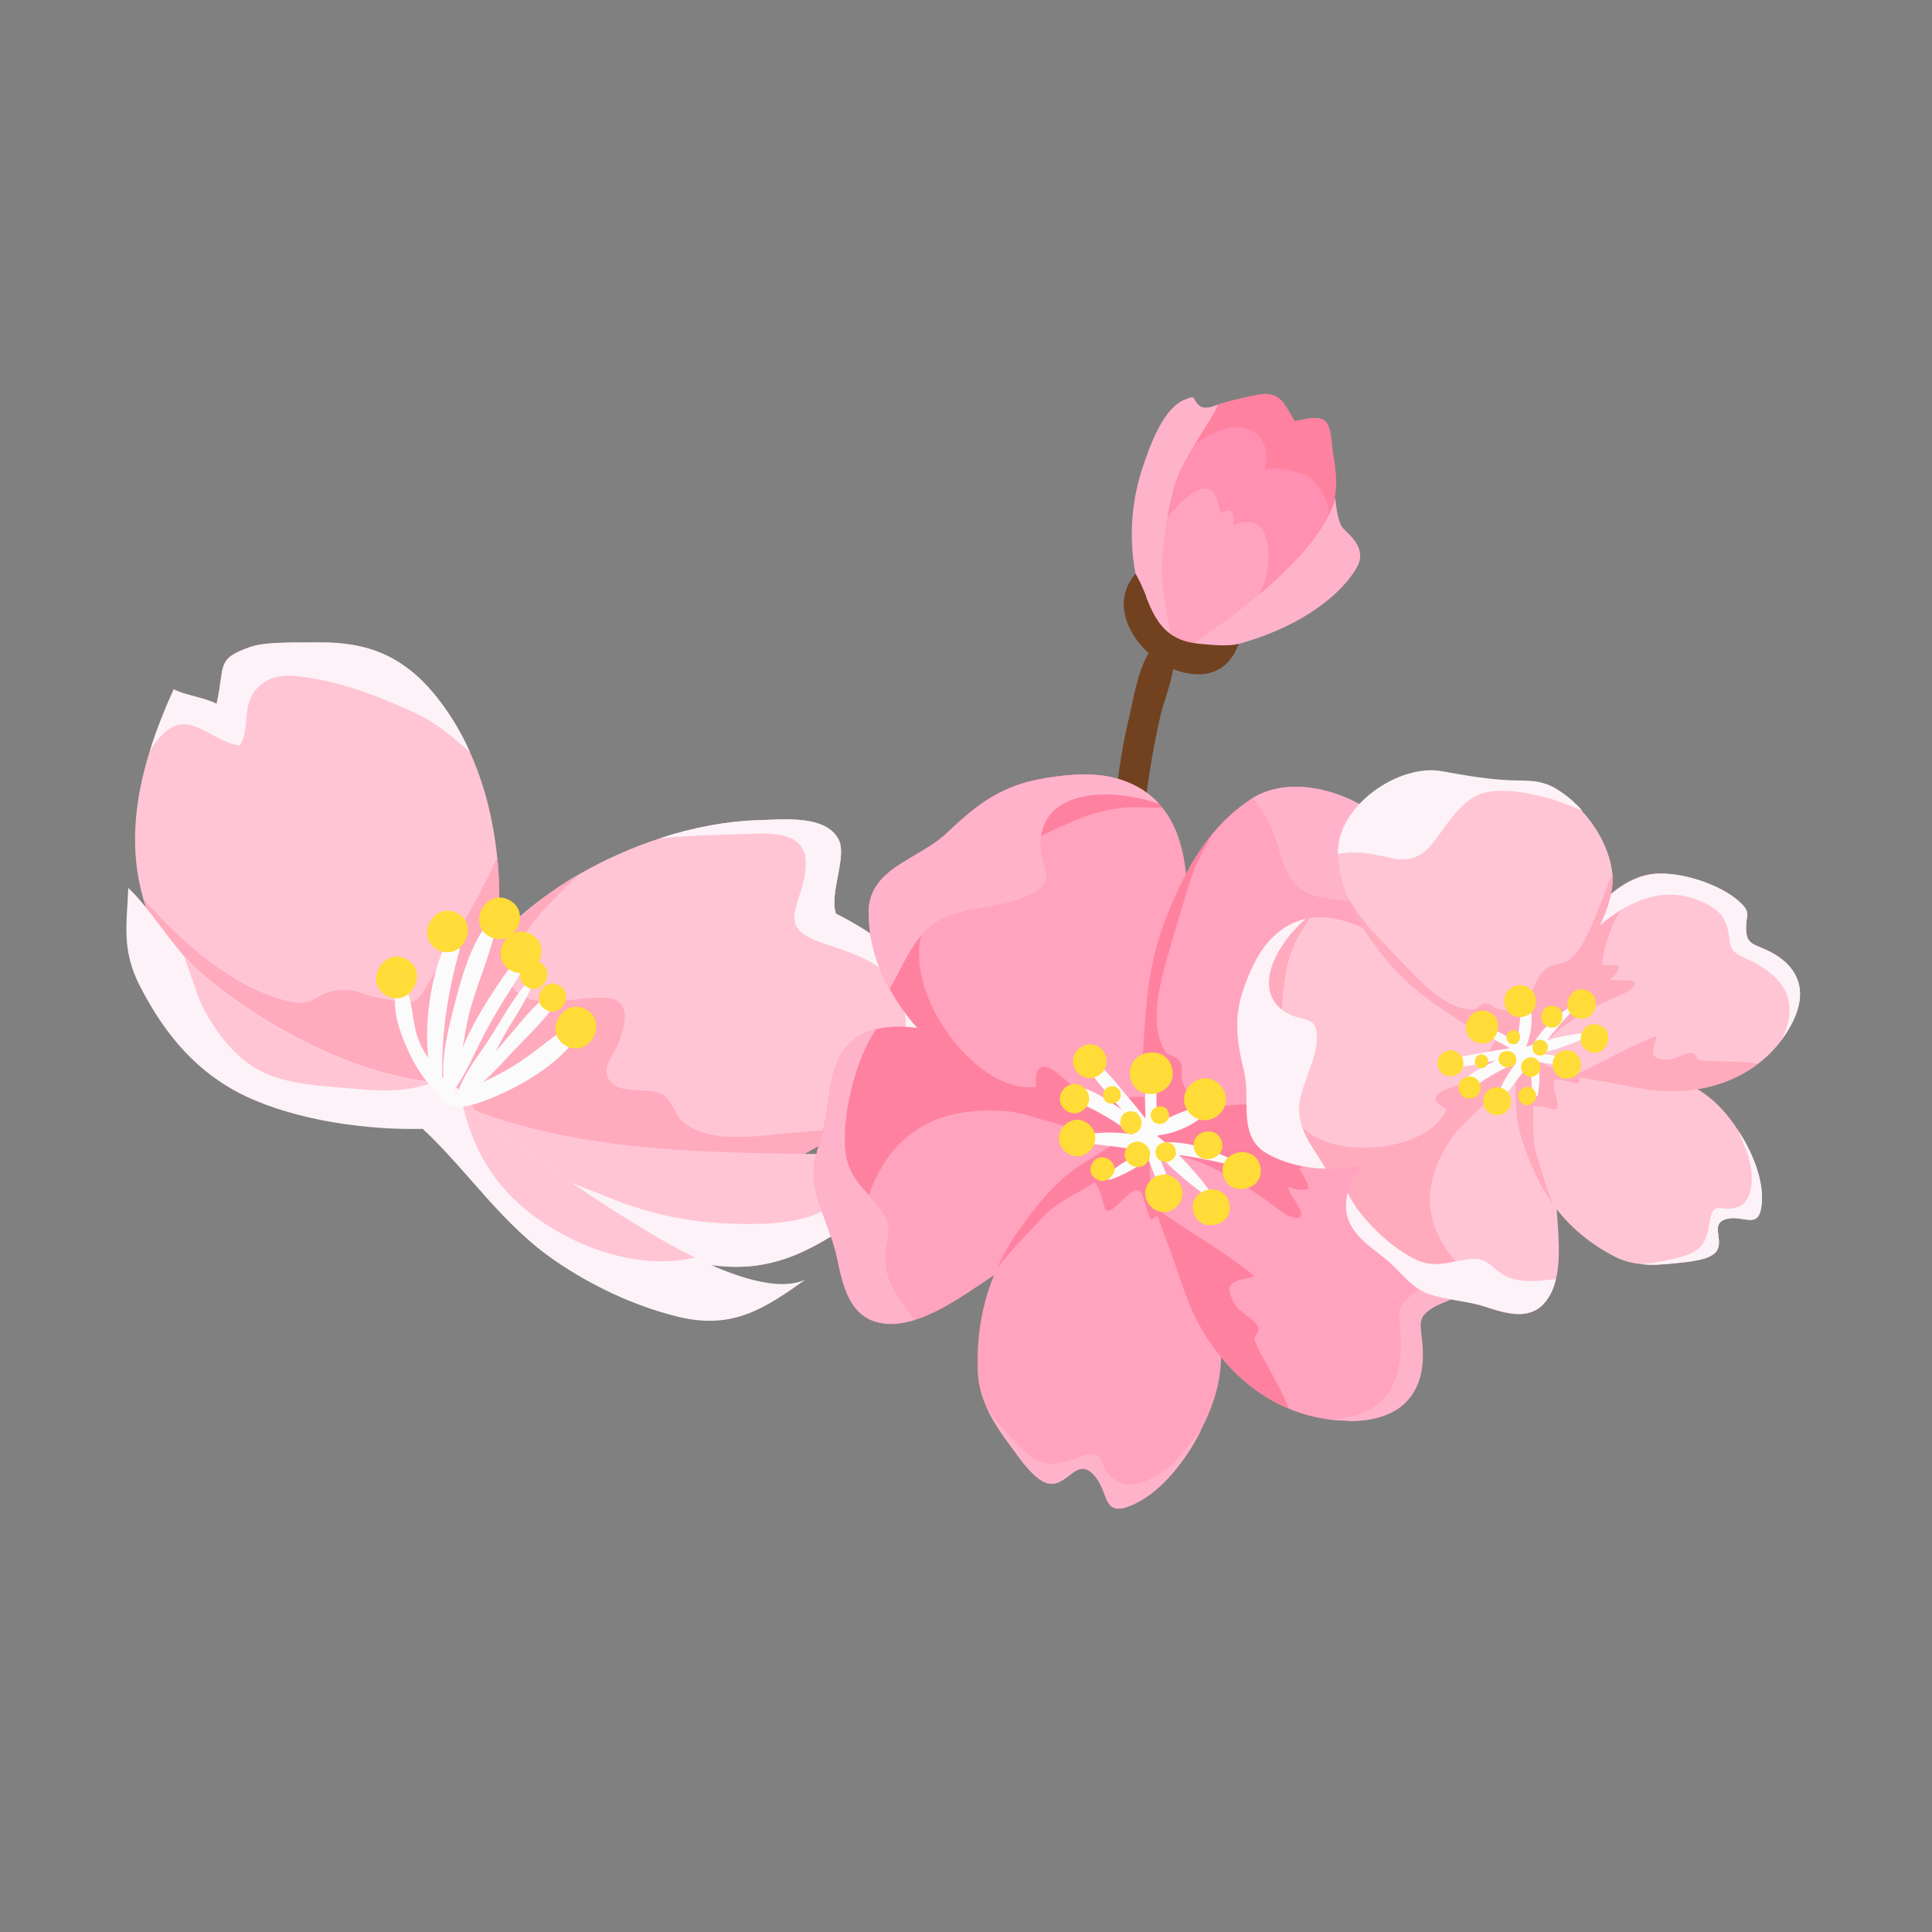 <svg width="72" height="72" viewBox="0 0 72 72" fill="none" xmlns="http://www.w3.org/2000/svg">
<rect x="0" y="0" width="72" height="72" fill="#808080" stroke="none"/>
<g clip-path="url(#clip0_128_119)">
<path d="M32.429 41.34C32.142 41.583 31.846 41.803 31.549 42.023C30.567 42.722 29.583 43.251 28.913 43.471C25.739 44.53 22.847 44.303 19.766 43.078C18.096 42.41 17.748 40.859 16.248 40.094C16.363 36.872 18.704 34.234 21.621 32.559C22.571 32.016 23.578 31.574 24.595 31.239C25.837 30.833 27.086 30.603 28.238 30.566C29.237 30.536 30.765 30.369 31.248 31.276C31.589 31.914 30.895 33.277 31.154 34.052C32.31 34.609 34.757 36.203 34.883 37.383C35.026 38.678 33.843 40.152 32.424 41.334L32.429 41.34Z" fill="#FFC5D5"/>
<path d="M31.555 42.018C30.573 42.717 29.589 43.246 28.919 43.466C25.745 44.524 22.853 44.297 19.772 43.073C18.102 42.405 17.517 41.214 16.011 40.453C16.127 37.232 18.71 34.228 21.627 32.554C20.07 33.932 18.196 36.072 19.296 37C20.605 38.105 24.312 35.731 23.012 38.954C22.845 39.369 22.407 39.778 22.697 40.237C23.095 40.868 24.213 40.443 24.745 40.827C25.098 41.081 25.133 41.53 25.456 41.81C26.5 42.712 28.532 42.281 29.738 42.196C30.358 42.149 30.951 42.094 31.55 42.012L31.555 42.018Z" fill="#FFAABD"/>
<path d="M32.429 41.34C33.373 40.163 34.011 38.882 33.654 37.393C33.291 35.898 31.834 35.554 30.585 35.121C28.943 34.557 29.815 33.806 30.006 32.526C30.206 31.184 29.247 31.029 28.055 31.07C27.073 31.107 25.826 31.121 24.595 31.239C25.837 30.833 27.086 30.603 28.238 30.566C29.237 30.536 30.765 30.369 31.248 31.276C31.589 31.914 30.895 33.277 31.154 34.052C32.31 34.609 34.757 36.203 34.883 37.383C35.026 38.677 33.844 40.152 32.424 41.334L32.429 41.34Z" fill="#FDF2F8"/>
<path d="M15.652 41.7C14.997 41.298 12.505 40.823 11.39 40.24C9.755 39.37 8.195 37.91 7 36.511C6.18 35.55 5.646 34.548 5.346 33.51C4.82 31.722 4.995 29.858 5.585 27.979C5.818 27.218 6.124 26.454 6.471 25.688C6.944 25.921 7.597 25.983 8.07 26.227C8.396 24.763 8.035 24.56 9.331 24.106C9.933 23.894 11.244 23.951 11.873 23.938C13.693 23.919 15.049 24.438 16.275 25.98C16.77 26.599 17.187 27.298 17.521 28.049C18.065 29.255 18.392 30.589 18.53 31.963C18.882 35.507 17.893 39.299 15.646 41.706L15.652 41.7Z" fill="#FFC5D5"/>
<path d="M15.652 41.7C14.997 41.298 12.505 40.823 11.39 40.24C9.755 39.37 8.195 37.91 6.999 36.511C6.18 35.55 5.646 34.548 5.346 33.51C6.836 35.193 8.623 36.729 10.551 37.266C11.798 37.614 11.683 36.989 12.583 36.908C13.341 36.835 13.39 37.059 14.152 37.196C15.72 37.484 15.421 37.557 16.47 35.774C17.221 34.489 17.936 33.258 18.536 31.957C18.888 35.502 17.899 39.294 15.652 41.7Z" fill="#FFAABD"/>
<path d="M17.532 28.05C16.903 27.485 16.252 26.93 15.425 26.551C14.235 26.002 13.029 25.521 11.729 25.295C10.994 25.165 10.187 25.025 9.607 25.624C8.967 26.276 9.356 27.15 8.927 27.786C7.711 27.571 7.02 26.345 5.991 27.438C5.858 27.577 5.728 27.756 5.59 27.985C5.823 27.223 6.129 26.46 6.476 25.694C6.949 25.927 7.602 25.989 8.075 26.233C8.401 24.769 8.04 24.566 9.336 24.112C9.938 23.9 11.249 23.957 11.878 23.944C13.698 23.925 15.054 24.444 16.28 25.985C16.776 26.605 17.192 27.304 17.526 28.055L17.532 28.05Z" fill="#FDF2F8"/>
<path d="M30.84 46.154C28.842 47.358 27.324 47.453 25.055 46.844C20.98 45.764 17.483 43.551 15.442 40.305C15.513 40.349 15.595 40.394 15.672 40.433C20.438 43.113 26.6 42.945 32.01 43.025C32.638 43.035 33.26 43.05 33.871 43.065C34.211 44.559 31.899 45.517 30.858 46.15L30.84 46.154Z" fill="#FFC5D5"/>
<path d="M30.84 46.154C28.842 47.358 27.324 47.453 25.055 46.844C20.98 45.764 17.483 43.551 15.442 40.305C15.513 40.349 15.595 40.394 15.672 40.433C16.963 42.59 20.502 43.74 22.619 44.6C24.377 45.319 25.912 45.605 27.843 45.615C29.474 45.624 31.413 45.391 31.765 43.701C31.82 43.45 31.673 43.441 31.895 43.137C31.926 43.099 31.963 43.056 32.005 43.019C32.633 43.029 33.255 43.044 33.866 43.059C34.206 44.553 31.893 45.511 30.852 46.144L30.84 46.154Z" fill="#FDF2F8"/>
<path d="M30.064 47.654C28.466 48.791 27.285 49.58 25.21 49.057C23.631 48.661 22.078 47.932 20.734 47.017C18.704 45.642 17.486 43.687 15.754 42.069C13.673 42.118 11.094 41.763 9.177 40.864C7.36 40.006 6.188 38.598 5.273 36.865C4.521 35.449 4.717 34.548 4.782 33.091C5.527 33.799 6.123 34.798 6.871 35.643C7.067 35.864 7.28 36.081 7.501 36.27C9.768 38.215 13.131 40.023 16.148 40.332C16.294 40.352 16.441 40.361 16.588 40.37C16.802 40.383 16.967 40.472 17.117 40.606C17.456 40.915 17.684 41.45 18.05 41.767C18.798 42.408 19.662 42.925 20.466 43.495C21.704 44.375 22.974 45.205 24.28 45.982C24.668 46.215 25.249 46.545 25.909 46.868C27.306 47.554 29.058 48.182 30.07 47.66L30.064 47.654Z" fill="#FDF2F8"/>
<path d="M16.148 40.331C15.104 40.732 14.146 40.663 12.833 40.543C11.627 40.436 10.345 40.386 9.323 39.678C8.551 39.144 7.96 38.32 7.535 37.49C7.409 37.239 7.101 36.325 6.865 35.648C7.061 35.87 7.274 36.086 7.495 36.275C9.762 38.221 13.125 40.028 16.142 40.337L16.148 40.331Z" fill="#FFC5D5"/>
<path d="M25.904 46.862C25.743 46.898 25.582 46.933 25.428 46.952C23.309 47.248 20.921 46.264 19.373 44.89C18.019 43.686 17.437 42.257 17.117 40.606C17.456 40.915 17.684 41.45 18.05 41.767C18.798 42.408 19.662 42.925 20.466 43.495C21.704 44.374 22.974 45.205 24.28 45.982C24.668 46.215 25.249 46.545 25.909 46.868L25.904 46.862Z" fill="#FFC5D5"/>
<path d="M21.191 38.248C20.478 38.709 19.854 39.283 19.136 39.726C18.771 39.953 18.386 40.145 17.995 40.331C18.366 40.002 18.7 39.632 19.04 39.267C19.584 38.688 20.184 38.136 20.648 37.49C20.827 37.246 20.534 36.951 20.294 37.163C19.702 37.687 19.209 38.337 18.686 38.94C18.618 39.02 18.546 39.095 18.479 39.176C18.53 39.078 18.582 38.967 18.633 38.868C19.031 38.1 19.588 37.403 19.876 36.582C19.904 36.505 19.787 36.458 19.739 36.511C19.073 37.219 18.625 38.16 18.078 38.954C17.681 39.53 17.25 40.104 17.04 40.771C17.022 40.787 16.993 40.791 16.964 40.795C16.939 40.754 16.907 40.706 16.882 40.665C16.888 40.66 16.905 40.655 16.912 40.639C17.412 39.95 17.721 39.153 18.117 38.407C18.583 37.546 19.119 36.729 19.64 35.894C19.765 35.697 19.44 35.462 19.298 35.652C18.576 36.622 17.762 37.813 17.241 39.033C17.317 38.613 17.383 38.192 17.481 37.784C17.764 36.669 18.282 35.601 18.497 34.47C18.523 34.33 18.327 34.194 18.223 34.329C17.54 35.222 17.216 36.352 16.942 37.429C16.719 38.299 16.468 39.258 16.521 40.173C16.505 40.155 16.489 40.137 16.478 40.125C16.464 38.493 16.663 37.066 17.112 35.462C17.204 35.145 16.69 34.949 16.563 35.264C16.04 36.518 15.824 38.023 15.954 39.425C15.824 39.23 15.712 39.03 15.618 38.804C15.346 38.147 15.409 37.386 15.112 36.773C15.062 36.668 14.885 36.686 14.834 36.785C14.521 37.468 14.916 38.517 15.212 39.153C15.417 39.602 15.668 40.042 16.002 40.419C16.352 40.814 16.61 41.311 17.215 41.246C17.757 41.183 18.328 40.923 18.823 40.698C19.843 40.222 20.84 39.552 21.518 38.653C21.69 38.426 21.457 38.066 21.18 38.248L21.191 38.248Z" fill="#FCFBFC"/>
<path d="M17.04 34.03C16.161 33.569 15.438 34.935 16.317 35.397C17.195 35.858 17.918 34.491 17.04 34.03Z" fill="#FFDC37"/>
<path d="M15.14 35.744C14.262 35.283 13.539 36.649 14.417 37.111C15.296 37.572 16.019 36.206 15.14 35.744Z" fill="#FFDC37"/>
<path d="M20.134 35.873C20.134 35.873 20.096 35.853 20.073 35.852C20.258 35.506 20.224 35.045 19.779 34.809C19.538 34.681 19.305 34.695 19.118 34.786C19.455 34.455 19.516 33.824 18.978 33.542C18.1 33.081 17.377 34.447 18.255 34.909C18.497 35.037 18.73 35.023 18.917 34.932C18.579 35.263 18.519 35.893 19.057 36.175C19.172 36.233 19.284 36.263 19.397 36.27C19.362 36.46 19.429 36.668 19.654 36.789C20.241 37.103 20.721 36.186 20.134 35.873Z" fill="#FFDC37"/>
<path d="M20.831 36.719C20.244 36.406 19.763 37.323 20.35 37.636C20.938 37.949 21.418 37.033 20.831 36.719Z" fill="#FFDC37"/>
<path d="M21.825 37.613C20.946 37.151 20.223 38.518 21.102 38.979C21.98 39.441 22.703 38.074 21.825 37.613Z" fill="#FFDC37"/>
<path d="M46.728 14.738C47.699 14.508 47.828 14.992 48.256 15.692C48.559 15.648 49.069 15.464 49.351 15.662C49.639 15.867 49.617 16.517 49.671 16.843C49.902 18.07 49.895 19.219 48.837 20.038C48.076 20.638 46.936 21.497 45.951 21.675C43.518 22.099 43.509 19.255 43.626 17.602C43.685 16.813 44.121 15.786 44.822 15.336C45.329 15.015 46.125 14.877 46.717 14.737L46.728 14.738Z" fill="#FF81A0"/>
<path d="M42.578 20.699C42.51 22.094 42.89 23.5 43.739 24.446C43.824 24.542 44.719 24.166 45.254 23.927C45.446 23.842 45.592 23.777 45.644 23.752C46.239 23.471 46.759 23.118 47.207 22.647C48.084 21.72 49.338 20.652 49.518 19.36C49.596 18.821 49.192 18.015 48.706 17.719C48.542 17.619 47.189 17.321 47.137 17.527C47.437 16.311 46.584 15.613 45.454 16.048C43.662 16.738 42.681 18.717 42.584 20.694L42.578 20.699Z" fill="#FF8FB3"/>
<path d="M43.306 19.52C43.02 19.848 42.769 20.252 42.578 20.699C42.51 22.094 42.89 23.5 43.739 24.446C43.823 24.542 44.718 24.166 45.254 23.927C46.312 23.193 47.185 22.26 47.272 20.912C47.329 19.975 46.998 19.082 45.953 19.591C46.044 19.211 45.942 18.831 45.488 19.126C45.384 18.791 45.371 18.247 44.96 18.205C44.415 18.143 43.611 19.154 43.301 19.514L43.306 19.52Z" fill="#FFA3BE"/>
<path d="M43.727 24.457C43.619 23.238 43.218 22.098 43.314 20.795C43.384 19.921 43.503 19.067 43.736 18.221C44.042 17.095 44.908 16.072 45.405 15.076C45.12 15.19 44.868 15.242 44.716 15.131C44.391 14.884 44.646 14.691 44.153 14.893C43.323 15.222 42.832 16.681 42.577 17.442C41.989 19.191 42.057 21.149 42.748 22.834C42.976 23.38 43.415 24.177 43.715 24.456L43.727 24.457Z" fill="#FFB3CB"/>
<path d="M43.727 24.457C43.727 24.457 49.135 21.206 49.76 18.548C49.76 18.548 49.825 19.441 50.048 19.682C50.272 19.922 50.933 20.415 50.598 21.086C50.263 21.756 48.568 23.93 43.733 24.452L43.727 24.457Z" fill="#FFB3CB"/>
<path d="M42.716 22.254C42.912 22.753 43.126 23.236 43.564 23.586C43.921 23.868 44.334 23.961 44.785 24C45.202 24.037 45.742 24.092 46.162 23.999C45.809 24.952 45.088 25.27 44.165 25.073C44.02 25.041 43.87 24.992 43.721 24.932C43.621 25.544 43.356 26.173 43.231 26.743C43.008 27.721 42.834 28.719 42.712 29.714C42.482 31.637 42.495 33.581 42.287 35.506C42.276 35.601 42.128 35.615 42.099 35.523C41.441 33.67 41.406 31.628 41.591 29.691C41.686 28.689 41.849 27.69 42.083 26.713C42.251 26.01 42.396 25.016 42.81 24.339C42.719 24.259 42.633 24.175 42.554 24.085C41.875 23.319 41.565 22.269 42.316 21.38C42.47 21.627 42.609 21.964 42.722 22.237L42.716 22.254Z" fill="#714120"/>
<path d="M32.949 49.319C32.819 49.305 32.69 49.281 32.58 49.24C31.608 48.914 31.387 47.785 31.189 46.85C30.994 45.954 30.562 45.14 30.378 44.257C30.211 43.454 30.494 42.808 30.694 42.033C30.982 40.923 30.824 39.503 31.869 38.717C32.106 38.539 32.368 38.425 32.649 38.357C33.685 38.091 34.955 38.441 35.893 38.668C37.289 39.002 38.646 39.606 39.908 40.272C40.754 40.72 41.903 41.198 42.619 41.813C42.817 41.916 42.916 42.064 42.927 42.246C43 43.57 38.524 46.668 37.804 47.06C36.744 47.636 35.387 48.805 34.054 49.205C33.674 49.318 33.303 49.369 32.937 49.33L32.949 49.319Z" fill="#FFA3BE"/>
<path d="M32.58 49.24C31.608 48.914 31.387 47.785 31.189 46.85C30.994 45.954 30.562 45.14 30.378 44.257C30.211 43.454 30.494 42.808 30.694 42.033C30.982 40.923 30.824 39.503 31.869 38.717C32.106 38.539 32.368 38.425 32.649 38.357C33.685 38.091 34.955 38.441 35.893 38.668C37.289 39.002 38.646 39.606 39.908 40.272C40.754 40.72 41.903 41.198 42.619 41.813C42.817 41.916 42.916 42.064 42.927 42.246C41.578 42.821 38.588 41.505 37.579 41.416C35.303 41.22 33.487 41.92 32.531 44.144C31.853 45.718 32.106 47.512 32.562 49.244L32.58 49.24Z" fill="#FF81A0"/>
<path d="M32.949 49.319C31.655 49.172 31.409 47.894 31.189 46.85C30.994 45.954 30.562 45.14 30.378 44.257C30.211 43.454 30.494 42.808 30.694 42.033C30.982 40.923 30.824 39.503 31.869 38.717C32.106 38.539 32.368 38.425 32.649 38.357C31.842 39.531 31.36 41.688 31.507 42.915C31.633 44.01 32.375 44.39 32.914 45.216C33.313 45.823 32.989 46.217 32.988 46.891C32.984 47.792 33.566 48.484 34.066 49.194C33.686 49.307 33.315 49.358 32.949 49.319Z" fill="#FFB3CB"/>
<path d="M39.137 41.607C36.882 40.773 34.389 39.103 33.154 36.853C32.679 36.002 32.39 35.061 32.371 34.063C32.334 32.345 34.22 32.063 35.29 31.041C36.45 29.939 37.358 29.252 38.988 28.994C39.886 28.851 40.86 28.768 41.738 29.049C42.36 29.245 42.84 29.558 43.195 29.959C43.238 30.007 43.28 30.055 43.322 30.102C44.566 31.651 44.242 34.288 44.155 36.18C44.11 37.299 43.934 38.342 43.686 39.437C43.571 39.946 43.299 40.495 43.131 41.029C43.034 41.329 42.965 41.614 42.977 41.892C42.998 42.941 39.63 41.79 39.148 41.608L39.137 41.607Z" fill="#FFA3BE"/>
<path d="M39.137 41.607C36.882 40.773 34.389 39.103 33.154 36.853C32.679 36.002 32.39 35.061 32.371 34.063C32.334 32.345 34.22 32.063 35.29 31.041C36.45 29.939 37.358 29.252 38.988 28.994C39.886 28.851 40.86 28.768 41.738 29.049C42.36 29.245 42.84 29.558 43.195 29.959C43.238 30.007 43.28 30.055 43.322 30.102C42.824 30.106 42.26 30.06 41.918 30.096C41.205 30.172 40.722 30.301 40.077 30.573C38.589 31.185 37.409 31.878 36.102 32.886C35.193 33.584 34.301 34.181 34.252 35.367C34.204 36.531 34.703 37.649 35.367 38.568C36.067 39.539 37.314 40.658 38.609 40.504C38.507 38.821 39.842 40.438 40.222 40.71C41.14 41.361 42.087 40.597 43.076 41.003C43.093 41.01 43.109 41.016 43.131 41.029C43.034 41.329 42.965 41.614 42.977 41.892C42.998 42.941 39.63 41.79 39.148 41.608L39.137 41.607Z" fill="#FF81A0"/>
<path d="M33.154 36.853C32.679 36.002 32.39 35.061 32.371 34.063C32.334 32.345 34.22 32.063 35.29 31.041C36.45 29.939 37.358 29.252 38.988 28.994C39.886 28.851 40.86 28.768 41.738 29.049C42.36 29.245 42.84 29.558 43.195 29.959C41.571 29.378 38.973 29.339 38.783 31.259C38.676 32.368 39.586 32.781 38.28 33.392C37.475 33.774 36.467 33.78 35.578 34.043C34.165 34.462 33.805 35.742 33.154 36.853Z" fill="#FFB3CB"/>
<path d="M40.78 54.979C40.153 54.295 39.856 55.274 39.203 55.297C38.618 55.323 37.941 54.257 37.636 53.853C37.322 53.437 37.005 52.97 36.774 52.469C36.589 52.067 36.468 51.641 36.443 51.203C36.374 49.811 36.602 48.488 37.151 47.275C37.354 46.829 37.601 46.396 37.887 45.972C38.587 44.978 39.362 43.971 40.408 43.344C41.084 42.938 41.865 42.289 42.697 42.311C42.793 42.311 42.889 42.323 42.984 42.345C44.447 42.684 44.717 46.173 44.986 47.356C45.181 48.24 45.398 49.052 45.479 49.867C45.548 50.596 45.509 51.336 45.246 52.136C45.128 52.497 44.968 52.895 44.763 53.279C44.197 54.4 43.318 55.53 42.315 56.013C41.037 56.632 41.365 55.604 40.786 54.974L40.78 54.979Z" fill="#FFA3BE"/>
<path d="M40.78 54.979C40.153 54.295 39.856 55.274 39.203 55.297C38.618 55.323 37.94 54.257 37.636 53.853C37.322 53.437 37.004 52.971 36.774 52.469C37.181 53.038 37.638 53.553 38.011 53.927C38.798 54.694 39.23 54.664 40.203 54.304C41.339 53.886 40.794 54.646 41.594 55.187C42.149 55.561 42.998 55.108 43.462 54.752C43.973 54.352 44.328 53.813 44.738 53.322C44.744 53.317 44.756 53.307 44.762 53.301C44.195 54.422 43.317 55.553 42.313 56.035C41.035 56.654 41.364 55.626 40.785 54.996L40.78 54.979Z" fill="#FFB3CB"/>
<path d="M45.479 49.867C44.555 48.474 44.202 46.64 43.499 45.158C43.311 45.26 43.069 45.325 42.897 45.456C42.501 44.695 42.693 43.863 41.849 44.706C40.939 45.62 41.334 44.885 40.807 44.059C40.052 44.546 39.393 44.766 38.762 45.464C38.227 46.055 37.643 46.625 37.158 47.259C37.36 46.812 37.607 46.38 37.894 45.955C38.594 44.961 39.368 43.955 40.415 43.328C41.091 42.921 41.872 42.272 42.703 42.294C42.8 42.295 42.895 42.306 42.99 42.329C44.454 42.667 44.724 46.156 44.992 47.339C45.188 48.224 45.405 49.035 45.486 49.85L45.479 49.867Z" fill="#FF81A0"/>
<path d="M50.266 52.945C50.04 52.943 49.825 52.93 49.606 52.911C49.055 52.843 48.525 52.703 48.033 52.498C46.608 51.901 45.453 50.766 44.678 49.348C44.123 48.323 43.868 47.203 43.439 46.14C43.296 45.786 43.166 45.41 43.065 45.018C42.882 44.305 42.78 43.551 42.886 42.838C42.905 42.703 42.931 42.563 42.967 42.435C42.909 42.454 42.816 42.494 42.66 42.535C42.924 42.302 43.276 42.193 43.625 42.129C44.485 41.967 45.534 41.753 46.409 41.715C46.574 41.709 46.732 41.707 46.902 41.706C47.95 41.707 49.093 41.817 50.114 41.885C51.265 41.966 52.629 42.457 53.372 43.38C53.493 43.529 53.607 43.706 53.714 43.9C54.331 45.03 54.633 46.771 54.351 47.886C54.18 48.55 53.969 48.396 53.429 48.703C52.795 49.072 52.916 49.317 52.987 50.013C53.179 51.894 52.236 52.963 50.243 52.955L50.266 52.945Z" fill="#FFA3BE"/>
<path d="M44.715 43.312C44.14 43.073 43.543 43.025 42.947 42.847C42.931 42.841 42.914 42.834 42.892 42.833C42.911 42.698 42.937 42.558 42.973 42.43C42.915 42.449 42.822 42.489 42.666 42.53C42.93 42.297 43.282 42.188 43.631 42.124C44.491 41.961 45.54 41.748 46.415 41.71C46.58 41.703 46.738 41.702 46.908 41.701C47.956 41.702 49.099 41.812 50.12 41.879C51.271 41.961 52.635 42.452 53.377 43.375C53.499 43.524 53.613 43.701 53.72 43.894C52.775 43.418 51.658 43.049 50.959 43.007C50.236 42.963 49.071 43.215 48.416 43.549C48.544 43.777 48.734 44.016 48.767 44.306C48.513 44.382 48.245 44.32 47.996 44.22C48.015 44.47 48.586 45.139 48.486 45.303C48.266 45.658 47.369 44.85 47.173 44.713C46.422 44.203 45.577 43.659 44.721 43.306L44.715 43.312Z" fill="#FF81A0"/>
<path d="M48.033 52.498C46.608 51.901 45.453 50.766 44.678 49.348C44.123 48.323 43.867 47.203 43.439 46.14C43.296 45.786 43.166 45.41 43.065 45.018C44.275 45.902 45.636 46.631 46.751 47.565C46.054 47.766 45.519 47.706 46.004 48.59C46.193 48.925 46.791 49.165 46.891 49.471C46.954 49.651 46.726 49.767 46.756 49.922C46.844 50.346 47.688 51.553 48.027 52.503L48.033 52.498Z" fill="#FF81A0"/>
<path d="M50.266 52.946C50.04 52.943 49.825 52.93 49.605 52.911C51.683 52.749 52.403 51.524 52.161 49.334C52.067 48.456 52.441 48.467 53.006 47.924C53.523 47.423 53.569 46.848 53.492 46.158C53.288 44.298 51.957 43.266 50.348 42.607C49.387 42.209 48.418 42.031 47.411 41.822C47.249 41.784 47.087 41.746 46.919 41.713C47.967 41.714 49.11 41.824 50.131 41.891C51.282 41.973 52.645 42.464 53.388 43.387C54.221 44.412 54.696 46.588 54.367 47.893C54.197 48.557 53.985 48.403 53.446 48.709C52.811 49.079 52.932 49.324 53.004 50.019C53.196 51.9 52.253 52.97 50.26 52.962L50.266 52.946Z" fill="#FFB3CB"/>
<path d="M49.532 42.529C47.993 42.684 46.476 42.66 44.934 42.691C43.697 42.717 42.768 42.91 42.951 41.669C42.367 40.744 42.615 39.083 42.678 38.044C42.77 36.617 42.974 35.4 43.5 34.09C43.941 32.995 44.463 31.945 45.196 31.06C45.599 30.575 46.068 30.139 46.622 29.776C46.634 29.766 46.646 29.755 46.663 29.75C48.606 28.532 51.974 30.08 52.681 32.145C53 33.059 53.336 33.958 53.753 34.839C54.174 35.748 54.728 36.325 54.699 37.366C54.684 37.892 54.589 38.424 54.427 38.952C54.126 39.903 53.596 40.799 52.906 41.443C52.792 41.544 52.678 41.644 52.554 41.733C51.672 42.353 50.62 42.419 49.532 42.529Z" fill="#FFA3BE"/>
<path d="M54.432 38.959C54.317 38.334 54.257 37.639 54.11 37.172C53.921 36.56 53.778 36.013 53.5 35.458C52.914 34.289 52.361 33.882 51.031 33.67C49.505 33.43 48.293 33.713 47.783 32.028C47.595 31.393 47.266 30.36 46.675 29.751C48.617 28.533 51.985 30.081 52.692 32.146C53.011 33.06 53.347 33.959 53.764 34.84C54.185 35.749 54.739 36.326 54.71 37.367C54.695 37.893 54.601 38.425 54.438 38.953L54.432 38.959Z" fill="#FFB3CB"/>
<path d="M49.532 42.529C47.993 42.685 46.476 42.66 44.934 42.691C43.697 42.718 42.768 42.91 42.951 41.669C42.367 40.745 42.614 39.083 42.677 38.044C42.77 36.617 42.973 35.4 43.5 34.09C43.94 32.995 44.463 31.945 45.196 31.061C44.842 31.673 44.504 32.293 44.304 32.972C44.07 33.756 43.831 34.523 43.608 35.309C43.241 36.595 42.758 38.208 43.471 39.254C43.503 39.29 43.86 39.38 43.958 39.527C44.13 39.781 43.966 40.055 44.07 40.304C44.331 40.949 44.331 41.045 45.03 41.196C45.578 41.308 46.269 41.039 46.812 41.23C47.367 41.423 47.388 41.821 47.924 42.04C48.62 42.332 50.102 42.099 50.816 41.99C51.348 41.903 51.947 41.832 52.565 41.734C51.684 42.354 50.632 42.42 49.543 42.53L49.532 42.529Z" fill="#FF81A0"/>
<path d="M45.097 44.394C44.746 43.925 44.354 43.471 43.938 43.049C44.05 43.056 44.163 43.074 44.275 43.092C44.875 43.191 45.468 43.318 46.06 43.456C46.132 43.477 46.201 43.374 46.118 43.329C45.39 42.917 44.338 42.524 43.417 42.57C43.331 42.497 43.245 42.424 43.158 42.362C43.153 42.344 43.16 42.328 43.155 42.31C43.167 42.311 43.189 42.313 43.195 42.307C43.96 42.207 44.721 41.811 45.22 41.23C45.276 41.159 45.197 41.047 45.111 41.07C44.442 41.267 43.768 41.544 43.138 41.845C43.126 41.674 43.114 41.504 43.106 41.35C43.09 40.862 43.121 40.354 42.939 39.895C42.915 39.832 42.818 39.843 42.797 39.904C42.613 40.419 42.679 41.013 42.686 41.551C42.689 41.591 42.686 41.636 42.684 41.681C42.443 41.361 42.178 41.05 41.914 40.739C41.507 40.256 41.13 39.746 40.596 39.396C40.492 39.327 40.372 39.445 40.422 39.55C40.687 40.138 41.13 40.578 41.549 41.063C41.639 41.164 41.729 41.266 41.819 41.368C41.819 41.368 41.808 41.356 41.803 41.35C41.308 41.02 40.695 40.569 40.094 40.481C39.83 40.448 39.781 40.791 39.949 40.92C40.197 41.128 40.519 41.227 40.804 41.38C41.068 41.521 41.33 41.672 41.581 41.835C41.805 41.979 42.022 42.128 42.234 42.283C41.472 42.134 40.6 42.234 39.925 42.34C39.805 42.361 39.816 42.555 39.94 42.562C40.493 42.596 41.054 42.675 41.611 42.738C41.96 42.782 42.306 42.87 42.655 42.903C42.171 43.129 41.684 43.41 41.29 43.749C41.206 43.823 41.275 43.997 41.396 43.954C41.888 43.785 42.369 43.509 42.801 43.201C42.986 43.699 43.176 44.215 43.461 44.657C43.533 44.775 43.734 44.725 43.704 44.57C43.595 44.025 43.361 43.496 43.138 42.978C43.674 43.571 44.304 44.102 44.945 44.561C45.07 44.653 45.194 44.48 45.109 44.372L45.097 44.394Z" fill="#FCFBFC"/>
<path d="M41.229 39.423C41.164 39.096 40.816 38.849 40.488 38.936C40.154 39.018 39.931 39.333 40.001 39.677C40.072 39.999 40.414 40.252 40.742 40.164C41.076 40.082 41.299 39.767 41.229 39.423Z" fill="#FFDC37"/>
<path d="M40.577 40.834C40.52 40.553 40.222 40.336 39.934 40.409C39.647 40.483 39.449 40.754 39.51 41.052C39.567 41.333 39.865 41.55 40.153 41.476C40.441 41.403 40.638 41.132 40.577 40.834Z" fill="#FFDC37"/>
<path d="M40.807 42.275C40.737 41.931 40.357 41.659 40.006 41.745C39.649 41.837 39.403 42.173 39.476 42.545C39.546 42.889 39.926 43.162 40.277 43.075C40.634 42.984 40.88 42.648 40.807 42.275Z" fill="#FFDC37"/>
<path d="M41.489 43.733L41.507 43.717C41.651 43.397 41.291 43.075 40.992 43.136C40.694 43.197 40.492 43.633 40.756 43.858C40.761 43.864 40.767 43.87 40.777 43.882C41.025 44.101 41.34 44.035 41.483 43.738L41.489 43.733Z" fill="#FFDC37"/>
<path d="M44.058 44.331C43.984 43.97 43.604 43.697 43.236 43.788C42.868 43.879 42.614 44.232 42.693 44.611C42.768 44.972 43.148 45.244 43.516 45.153C43.884 45.062 44.137 44.71 44.058 44.331Z" fill="#FFDC37"/>
<path d="M42.508 41.676C42.483 41.624 42.452 41.577 42.42 41.541C42.258 41.321 41.84 41.404 41.778 41.672C41.763 41.727 41.755 41.778 41.751 41.834C41.753 42.089 41.966 42.306 42.23 42.254C42.493 42.202 42.607 41.92 42.508 41.676Z" fill="#FFDC37"/>
<path d="M43.813 42.86C43.712 42.384 42.972 42.537 43.073 43.014C43.175 43.49 43.915 43.337 43.813 42.86Z" fill="#FFDC37"/>
<path d="M43.685 39.833C43.479 38.83 41.914 39.148 42.124 40.158C42.33 41.161 43.896 40.843 43.685 39.833Z" fill="#FFDC37"/>
<path d="M45.671 40.81C45.587 40.414 45.159 40.099 44.75 40.204C44.342 40.31 44.057 40.7 44.145 41.125C44.229 41.521 44.657 41.836 45.066 41.73C45.474 41.625 45.758 41.234 45.671 40.81Z" fill="#FFDC37"/>
<path d="M45.536 42.575C45.401 41.904 44.351 42.117 44.497 42.789C44.632 43.46 45.682 43.246 45.536 42.575Z" fill="#FFDC37"/>
<path d="M46.97 43.483C46.786 42.589 45.393 42.872 45.577 43.767C45.76 44.661 47.154 44.378 46.97 43.483Z" fill="#FFDC37"/>
<path d="M45.816 44.857C45.637 43.991 44.289 44.266 44.469 45.132C44.648 45.998 45.996 45.724 45.816 44.857Z" fill="#FFDC37"/>
<path d="M41.761 40.736C41.679 40.317 41.03 40.453 41.113 40.872C41.195 41.29 41.843 41.154 41.761 40.736Z" fill="#FFDC37"/>
<path d="M43.562 41.491C43.469 41.061 42.803 41.202 42.891 41.626C42.984 42.057 43.65 41.916 43.562 41.491Z" fill="#FFDC37"/>
<path d="M42.825 43.191C42.825 43.191 42.831 43.174 42.832 43.163C42.971 42.826 42.624 42.482 42.291 42.552C41.958 42.623 41.772 43.076 42.04 43.33C42.045 43.336 42.056 43.348 42.061 43.354C42.319 43.596 42.691 43.523 42.83 43.197L42.825 43.191Z" fill="#FFDC37"/>
<path d="M57.635 48.461C57.573 48.547 57.507 48.617 57.441 48.675C56.855 49.195 56.016 48.911 55.322 48.682C54.65 48.466 53.943 48.451 53.288 48.23C52.694 48.029 52.368 47.602 51.93 47.167C51.299 46.551 50.301 46.111 50.174 45.111C50.148 44.889 50.173 44.664 50.231 44.452C50.455 43.656 51.172 42.946 51.68 42.411C52.437 41.613 53.355 40.938 54.286 40.349C54.91 39.956 55.665 39.374 56.348 39.132C56.495 39.033 56.632 39.03 56.752 39.094C57.659 39.552 58.013 43.714 57.992 44.342C57.97 45.269 58.234 46.616 57.99 47.655C57.921 47.951 57.814 48.217 57.642 48.444L57.635 48.461Z" fill="#FFC5D5"/>
<path d="M57.435 48.681C56.849 49.2 56.01 48.917 55.316 48.688C54.644 48.471 53.937 48.456 53.282 48.235C52.688 48.035 52.362 47.607 51.924 47.172C51.293 46.556 50.295 46.116 50.168 45.117C50.142 44.894 50.167 44.669 50.225 44.458C50.449 43.661 51.166 42.951 51.674 42.416C52.431 41.618 53.349 40.943 54.28 40.354C54.904 39.962 55.659 39.379 56.342 39.137C56.489 39.039 56.626 39.036 56.746 39.1C56.611 40.213 54.589 41.704 54.148 42.34C53.143 43.786 52.918 45.256 54.029 46.74C54.821 47.791 56.109 48.317 57.436 48.669L57.435 48.681Z" fill="#FFAABD"/>
<path d="M57.635 48.461C57.043 49.263 56.1 48.934 55.316 48.688C54.644 48.471 53.937 48.456 53.282 48.235C52.688 48.035 52.362 47.607 51.924 47.172C51.293 46.556 50.295 46.116 50.168 45.117C50.142 44.894 50.167 44.669 50.225 44.458C50.697 45.449 51.949 46.585 52.82 46.966C53.593 47.297 54.135 46.956 54.891 46.917C55.453 46.889 55.579 47.248 56.033 47.508C56.63 47.855 57.311 47.733 57.983 47.672C57.914 47.968 57.808 48.233 57.635 48.461Z" fill="#FDF2F8"/>
<path d="M54.863 41.386C53.45 42.563 51.377 43.587 49.413 43.553C48.666 43.541 47.929 43.371 47.254 43.008C46.097 42.376 46.627 41.009 46.36 39.911C46.069 38.715 45.964 37.848 46.408 36.674C46.652 36.02 46.976 35.338 47.498 34.865C47.87 34.526 48.261 34.328 48.657 34.245C48.703 34.236 48.755 34.223 48.8 34.214C50.31 33.977 51.941 35.204 53.157 35.986C53.882 36.444 54.508 36.958 55.147 37.546C55.442 37.819 55.701 38.209 55.994 38.527C56.153 38.706 56.319 38.858 56.506 38.96C57.213 39.349 55.155 41.149 54.857 41.403L54.863 41.386Z" fill="#FFC5D5"/>
<path d="M54.863 41.387C53.449 42.564 51.377 43.587 49.413 43.553C48.666 43.541 47.929 43.372 47.254 43.008C46.097 42.377 46.627 41.01 46.359 39.911C46.069 38.715 45.963 37.848 46.408 36.674C46.652 36.021 46.976 35.338 47.498 34.866C47.87 34.526 48.261 34.329 48.657 34.245C48.703 34.237 48.755 34.223 48.8 34.214C48.616 34.548 48.362 34.901 48.257 35.144C48.034 35.64 47.938 36.014 47.871 36.554C47.712 37.773 47.717 38.827 47.89 40.084C48.007 40.952 48.065 41.777 48.834 42.26C49.593 42.742 50.527 42.833 51.388 42.744C52.3 42.652 53.525 42.251 53.915 41.329C52.761 40.749 54.34 40.482 54.666 40.332C55.447 39.972 55.299 39.045 55.958 38.547C55.97 38.537 55.982 38.526 55.994 38.516C56.153 38.695 56.32 38.847 56.506 38.949C57.213 39.338 55.156 41.138 54.857 41.392L54.863 41.387Z" fill="#FFAABD"/>
<path d="M49.413 43.553C48.666 43.541 47.929 43.372 47.254 43.008C46.097 42.377 46.627 41.01 46.36 39.911C46.069 38.715 45.963 37.848 46.408 36.674C46.652 36.021 46.976 35.338 47.498 34.866C47.87 34.526 48.261 34.329 48.657 34.245C47.647 35.107 46.632 36.818 47.837 37.673C48.533 38.169 49.154 37.725 49.071 38.825C49.012 39.507 48.637 40.18 48.471 40.873C48.206 41.972 48.921 42.707 49.407 43.558L49.413 43.553Z" fill="#FDF2F8"/>
<path d="M64.39 45.417C63.696 45.573 64.233 46.144 63.997 46.588C63.791 46.983 62.82 47.032 62.432 47.076C62.033 47.12 61.6 47.161 61.184 47.113C60.846 47.081 60.516 46.999 60.214 46.85C59.263 46.368 58.476 45.708 57.869 44.878C57.65 44.57 57.455 44.241 57.283 43.891C56.887 43.045 56.517 42.145 56.5 41.209C56.491 40.608 56.351 39.835 56.69 39.289C56.727 39.223 56.771 39.163 56.819 39.11C57.601 38.268 60.035 39.425 60.919 39.699C61.58 39.904 62.204 40.078 62.772 40.333C63.29 40.569 63.759 40.881 64.194 41.36C64.39 41.582 64.59 41.832 64.771 42.12C65.3 42.923 65.714 43.945 65.657 44.797C65.58 45.88 65.022 45.274 64.379 45.416L64.39 45.417Z" fill="#FFC5D5"/>
<path d="M64.39 45.417C63.695 45.573 64.233 46.144 63.996 46.588C63.791 46.983 62.82 47.032 62.432 47.076C62.033 47.12 61.6 47.161 61.183 47.113C61.725 47.061 62.236 46.951 62.627 46.85C63.434 46.616 63.588 46.319 63.715 45.534C63.866 44.62 64.167 45.273 64.838 44.946C65.299 44.719 65.321 43.984 65.257 43.538C65.185 43.046 64.963 42.602 64.792 42.144C64.792 42.144 64.782 42.133 64.776 42.127C65.305 42.929 65.719 43.951 65.662 44.803C65.585 45.886 65.027 45.28 64.384 45.422L64.39 45.417Z" fill="#FDF2F8"/>
<path d="M62.783 40.334C61.51 40.415 60.15 39.953 58.893 39.848C58.889 40.012 58.838 40.196 58.862 40.367C58.206 40.339 57.724 39.89 57.965 40.777C58.224 41.733 57.889 41.186 57.133 41.225C57.17 41.918 57.065 42.438 57.29 43.126C57.475 43.71 57.637 44.314 57.874 44.884C57.655 44.576 57.46 44.247 57.288 43.897C56.892 43.051 56.522 42.151 56.505 41.215C56.496 40.614 56.356 39.841 56.695 39.295C56.733 39.229 56.776 39.169 56.825 39.116C57.606 38.274 60.04 39.431 60.924 39.705C61.586 39.91 62.209 40.084 62.777 40.339L62.783 40.334Z" fill="#FFAABD"/>
<path d="M66.671 38.333C66.589 38.481 66.49 38.623 66.397 38.758C66.144 39.1 65.848 39.393 65.516 39.645C64.572 40.364 63.379 40.693 62.14 40.669C61.246 40.648 60.401 40.393 59.531 40.266C59.239 40.226 58.942 40.168 58.641 40.082C58.095 39.935 57.559 39.704 57.127 39.361C57.046 39.293 56.965 39.226 56.89 39.154C56.882 39.204 56.871 39.277 56.841 39.4C56.789 39.136 56.852 38.857 56.941 38.596C57.161 37.964 57.418 37.181 57.731 36.582C57.783 36.472 57.847 36.363 57.916 36.248C58.315 35.553 58.829 34.831 59.265 34.178C59.757 33.443 60.605 32.724 61.503 32.581C61.651 32.556 61.805 32.548 61.98 32.553C62.964 32.579 64.245 33.036 64.876 33.653C65.251 34.015 65.064 34.106 65.069 34.582C65.075 35.143 65.283 35.162 65.769 35.372C67.093 35.963 67.449 37.004 66.672 38.322L66.671 38.333Z" fill="#FFC5D5"/>
<path d="M58.135 38.34C57.755 38.634 57.488 39.009 57.151 39.34C57.139 39.35 57.127 39.361 57.115 39.371C57.034 39.304 56.953 39.237 56.879 39.164C56.87 39.215 56.86 39.288 56.83 39.411C56.778 39.147 56.84 38.867 56.929 38.607C57.149 37.974 57.406 37.191 57.719 36.593C57.772 36.483 57.835 36.373 57.904 36.259C58.303 35.563 58.817 34.841 59.253 34.188C59.745 33.453 60.593 32.735 61.491 32.591C61.639 32.566 61.793 32.559 61.968 32.564C61.295 33.01 60.619 33.609 60.319 34.066C60.014 34.529 59.734 35.407 59.706 35.966C59.91 35.967 60.138 35.936 60.343 36.022C60.297 36.223 60.152 36.373 59.991 36.505C60.161 36.589 60.831 36.465 60.903 36.594C61.056 36.875 60.177 37.162 60.008 37.248C59.378 37.549 58.693 37.91 58.135 38.34Z" fill="#FFAABD"/>
<path d="M65.516 39.645C64.572 40.364 63.379 40.693 62.14 40.669C61.246 40.648 60.401 40.393 59.531 40.266C59.239 40.226 58.942 40.168 58.641 40.082C59.694 39.619 60.696 38.989 61.744 38.605C61.615 39.147 61.369 39.472 62.138 39.496C62.432 39.503 62.819 39.192 63.065 39.241C63.205 39.267 63.199 39.464 63.316 39.5C63.632 39.604 64.76 39.503 65.516 39.645Z" fill="#FFAABD"/>
<path d="M66.671 38.333C66.589 38.481 66.49 38.622 66.396 38.758C67.079 37.31 66.546 36.371 64.99 35.687C64.367 35.417 64.517 35.177 64.377 34.585C64.246 34.05 63.876 33.801 63.39 33.59C62.071 33.017 60.88 33.505 59.828 34.319C59.199 34.802 58.704 35.389 58.182 35.969C58.097 36.066 58.006 36.157 57.921 36.254C58.32 35.559 58.834 34.837 59.27 34.183C59.762 33.449 60.61 32.73 61.508 32.586C62.509 32.426 64.137 32.939 64.881 33.658C65.256 34.021 65.069 34.112 65.074 34.588C65.08 35.149 65.288 35.167 65.774 35.378C67.098 35.969 67.454 37.01 66.677 38.328L66.671 38.333Z" fill="#FDF2F8"/>
<path d="M59.458 34.83C58.973 35.91 58.38 36.916 57.813 37.953C57.354 38.786 57.132 39.474 56.369 38.879C55.534 38.913 54.517 38.114 53.853 37.677C52.932 37.072 52.204 36.467 51.536 35.616C50.973 34.908 50.475 34.152 50.174 33.33C50.008 32.878 49.896 32.401 49.864 31.895C49.865 31.883 49.865 31.872 49.861 31.855C49.786 30.094 52.112 28.451 53.758 28.767C54.486 28.902 55.215 29.026 55.959 29.082C56.725 29.152 57.323 29.007 58.001 29.422C58.345 29.63 58.669 29.899 58.95 30.216C59.47 30.78 59.859 31.472 60.026 32.179C60.053 32.294 60.069 32.408 60.084 32.523C60.153 33.348 59.803 34.075 59.457 34.841L59.458 34.83Z" fill="#FFC5D5"/>
<path d="M58.956 30.199C58.502 30.036 58.016 29.814 57.642 29.729C57.161 29.62 56.749 29.504 56.269 29.481C55.265 29.419 54.782 29.634 54.133 30.432C53.386 31.35 53.11 32.268 51.797 31.967C51.3 31.852 50.489 31.672 49.862 31.832C49.787 30.072 52.113 28.429 53.759 28.744C54.487 28.879 55.216 29.003 55.961 29.06C56.727 29.129 57.325 28.984 58.002 29.399C58.346 29.607 58.67 29.876 58.951 30.193L58.956 30.199Z" fill="#FDF2F8"/>
<path d="M59.458 34.829C58.973 35.91 58.38 36.916 57.813 37.952C57.354 38.785 57.131 39.474 56.369 38.878C55.534 38.913 54.517 38.114 53.853 37.677C52.932 37.072 52.204 36.467 51.536 35.616C50.973 34.907 50.475 34.152 50.174 33.329C50.451 33.799 50.729 34.258 51.102 34.655C51.533 35.106 51.953 35.568 52.39 36.013C53.105 36.748 54 37.686 54.961 37.614C55.001 37.611 55.195 37.408 55.331 37.393C55.565 37.379 55.688 37.591 55.895 37.62C56.423 37.698 56.489 37.736 56.859 37.322C57.145 37.005 57.23 36.438 57.565 36.153C57.906 35.851 58.175 35.998 58.531 35.725C58.988 35.373 59.405 34.299 59.6 33.785C59.748 33.397 59.933 32.966 60.096 32.523C60.164 33.349 59.815 34.075 59.468 34.841L59.458 34.829Z" fill="#FFAABD"/>
<path d="M59.003 38.501C58.558 38.553 58.111 38.639 57.662 38.759C57.717 38.689 57.761 38.618 57.822 38.553C58.121 38.192 58.431 37.843 58.752 37.505C58.794 37.468 58.748 37.38 58.689 37.411C58.137 37.74 57.469 38.288 57.148 38.914C57.067 38.944 56.986 38.973 56.91 39.008C56.9 38.996 56.889 38.995 56.872 38.988C56.878 38.983 56.89 38.972 56.891 38.961C57.111 38.414 57.145 37.753 56.946 37.203C56.922 37.139 56.813 37.149 56.798 37.217C56.67 37.736 56.603 38.286 56.559 38.828C56.443 38.77 56.322 38.717 56.218 38.66C55.889 38.481 55.562 38.268 55.191 38.212C55.141 38.203 55.114 38.281 55.14 38.311C55.415 38.633 55.829 38.812 56.191 39.015C56.218 39.033 56.251 39.047 56.278 39.065C55.97 39.103 55.66 39.164 55.357 39.219C54.876 39.303 54.397 39.353 53.959 39.581C53.871 39.627 53.903 39.748 53.993 39.753C54.483 39.8 54.95 39.676 55.431 39.58C55.534 39.564 55.632 39.541 55.741 39.52L55.729 39.53C55.32 39.732 54.785 39.971 54.502 40.339C54.379 40.502 54.584 40.662 54.74 40.609C54.972 40.521 55.164 40.34 55.37 40.211C55.565 40.093 55.759 39.974 55.963 39.868C56.145 39.771 56.326 39.686 56.512 39.606C56.122 40.059 55.852 40.671 55.67 41.164C55.636 41.258 55.774 41.318 55.818 41.235C56.055 40.876 56.319 40.535 56.578 40.188C56.739 39.971 56.932 39.779 57.087 39.556C57.051 39.962 57.053 40.398 57.131 40.788C57.149 40.869 57.289 40.894 57.312 40.799C57.381 40.407 57.383 39.988 57.352 39.578C57.755 39.648 58.17 39.719 58.574 39.692C58.682 39.682 58.725 39.537 58.614 39.497C58.215 39.359 57.77 39.315 57.342 39.266C57.945 39.139 58.535 38.925 59.089 38.67C59.194 38.62 59.129 38.474 59.026 38.491L59.003 38.501Z" fill="#FCFBFC"/>
<path d="M54.21 39.166C53.971 39.089 53.674 39.224 53.597 39.474C53.525 39.73 53.645 39.998 53.905 40.088C54.144 40.165 54.441 40.03 54.519 39.78C54.591 39.523 54.471 39.255 54.21 39.166Z" fill="#FFDC37"/>
<path d="M54.899 40.137C54.688 40.068 54.431 40.188 54.373 40.4C54.309 40.617 54.42 40.85 54.636 40.925C54.847 40.995 55.104 40.875 55.162 40.663C55.226 40.446 55.115 40.213 54.899 40.137Z" fill="#FFDC37"/>
<path d="M55.951 40.541C55.695 40.457 55.37 40.596 55.296 40.875C55.217 41.148 55.347 41.439 55.63 41.53C55.886 41.613 56.212 41.474 56.285 41.196C56.364 40.923 56.234 40.632 55.951 40.541Z" fill="#FFDC37"/>
<path d="M57.18 40.639L57.164 40.62C57.013 40.402 56.666 40.517 56.591 40.733C56.515 40.949 56.729 41.251 56.978 41.17C56.978 41.17 56.99 41.159 57.001 41.16C57.244 41.073 57.32 40.845 57.175 40.633L57.18 40.639Z" fill="#FFDC37"/>
<path d="M58.555 39.165C58.288 39.08 57.956 39.224 57.883 39.503C57.809 39.782 57.938 40.084 58.222 40.175C58.489 40.259 58.82 40.115 58.894 39.837C58.967 39.558 58.838 39.255 58.555 39.165Z" fill="#FFDC37"/>
<path d="M56.204 39.174C56.204 39.174 56.119 39.175 56.079 39.178C55.868 39.205 55.764 39.51 55.925 39.656C55.952 39.686 55.984 39.722 56.028 39.736C56.198 39.831 56.428 39.777 56.491 39.571C56.554 39.377 56.412 39.193 56.216 39.164L56.204 39.174Z" fill="#FFDC37"/>
<path d="M57.486 38.765C57.125 38.647 56.944 39.202 57.305 39.321C57.666 39.439 57.847 38.883 57.486 38.765Z" fill="#FFDC37"/>
<path d="M55.427 37.694C54.677 37.45 54.295 38.611 55.045 38.855C55.795 39.099 56.177 37.938 55.427 37.694Z" fill="#FFDC37"/>
<path d="M56.838 36.743C56.538 36.645 56.171 36.81 56.084 37.122C55.998 37.434 56.147 37.772 56.464 37.876C56.764 37.973 57.13 37.809 57.217 37.497C57.304 37.185 57.154 36.847 56.838 36.743Z" fill="#FFDC37"/>
<path d="M57.959 37.502C57.459 37.336 57.208 38.114 57.703 38.274C58.202 38.441 58.453 37.663 57.959 37.502Z" fill="#FFDC37"/>
<path d="M59.111 36.899C58.445 36.677 58.105 37.715 58.771 37.937C59.437 38.159 59.778 37.12 59.111 36.899Z" fill="#FFDC37"/>
<path d="M59.588 38.197C58.938 37.981 58.611 38.987 59.261 39.202C59.91 39.417 60.238 38.412 59.588 38.197Z" fill="#FFDC37"/>
<path d="M55.289 39.311C54.978 39.213 54.818 39.696 55.13 39.794C55.441 39.892 55.6 39.409 55.289 39.311Z" fill="#FFDC37"/>
<path d="M56.482 38.404C56.166 38.3 55.994 38.793 56.316 38.904C56.633 39.008 56.804 38.514 56.482 38.404Z" fill="#FFDC37"/>
<path d="M57.331 39.543C57.331 39.543 57.321 39.531 57.315 39.525C57.148 39.3 56.784 39.408 56.702 39.652C56.619 39.896 56.855 40.2 57.12 40.125C57.12 40.125 57.132 40.114 57.144 40.115C57.404 40.035 57.494 39.763 57.331 39.543Z" fill="#FFDC37"/>
</g>
<defs>
<clipPath id="clip0_128_119">
<rect width="53.855" height="47.408" fill="white" transform="translate(35.493) rotate(48.475)"/>
</clipPath>
</defs>
</svg>
